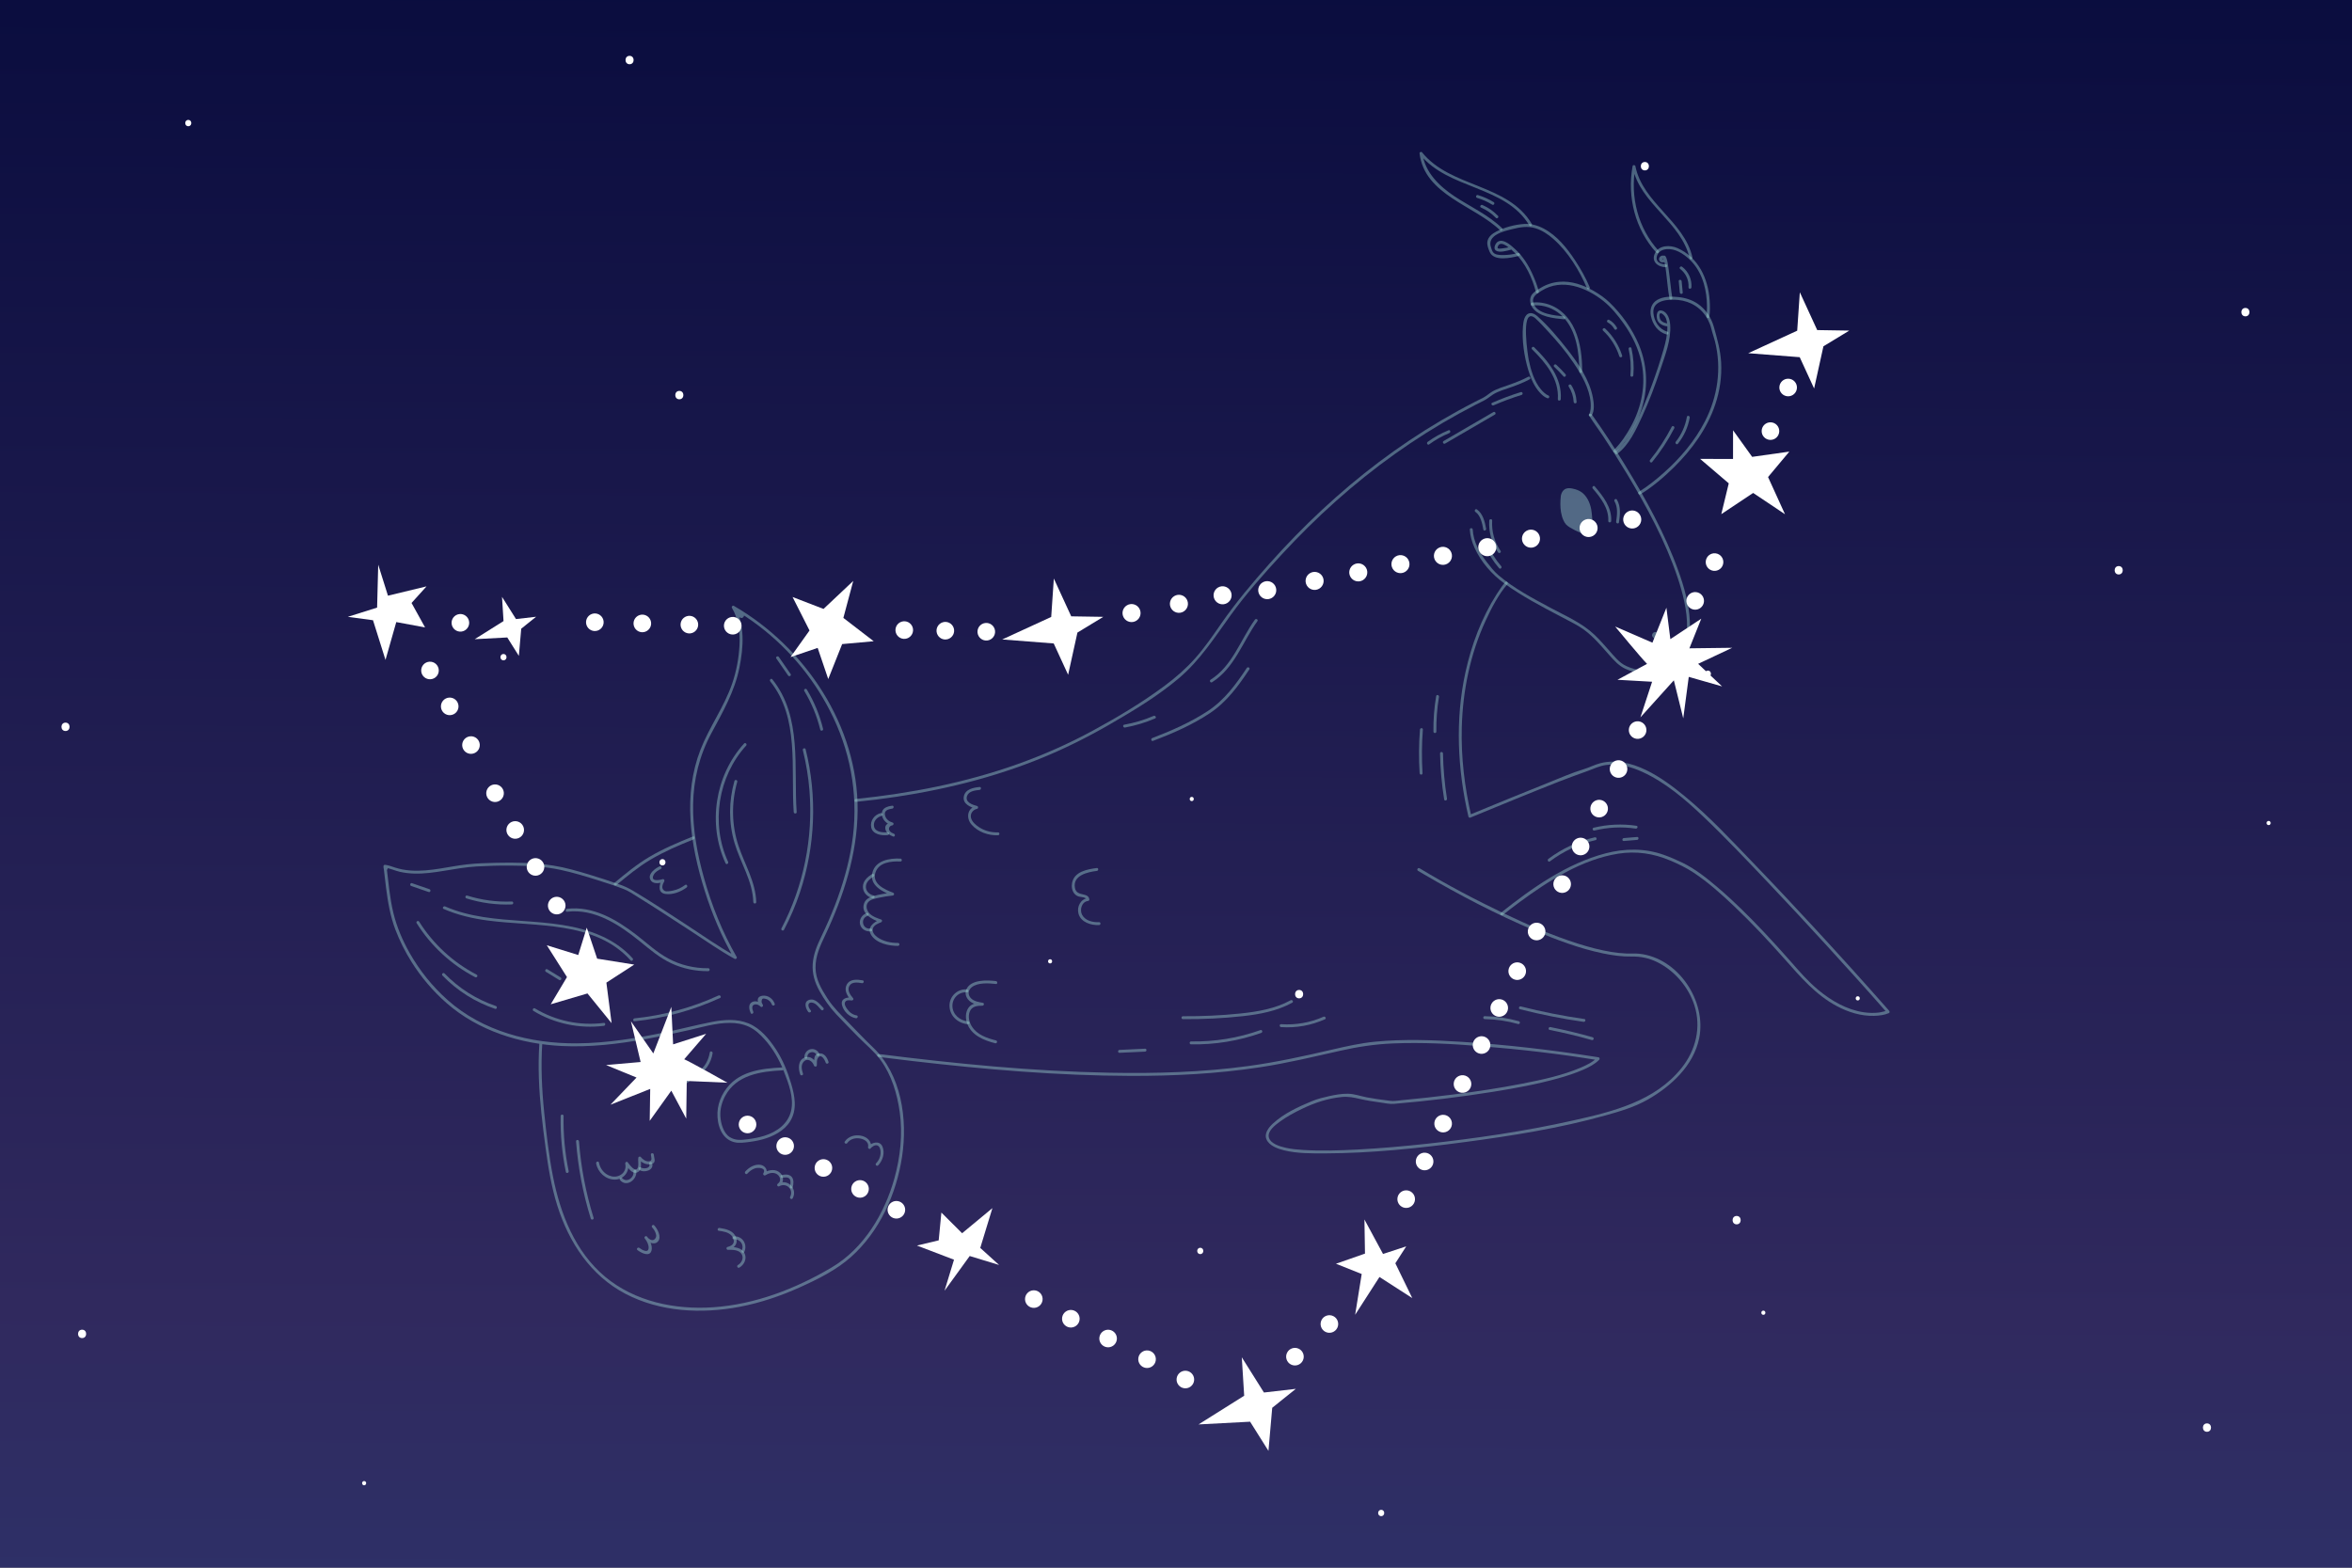<?xml version="1.0" encoding="UTF-8"?>
<svg xmlns="http://www.w3.org/2000/svg" xmlns:xlink="http://www.w3.org/1999/xlink" viewBox="0 0 1200 800">
  <rect x="0" y="0" width="1200" height="800" fill="#808080" stroke="none"/>
  <defs>
    <style>
      .cls-1 {
        fill: #fff;
      }

      .cls-2 {
        fill: none;
      }

      .cls-2, .cls-3 {
        opacity: .42;
      }

      .cls-3, .cls-4 {
        fill: #a1d9d4;
      }

      .cls-5 {
        fill: url(#linear-gradient);
      }
    </style>
    <linearGradient id="linear-gradient" x1="602.81" y1="-184.53" x2="594.43" y2="1557.45" gradientUnits="userSpaceOnUse">
      <stop offset="0" stop-color="#000536"/>
      <stop offset=".49" stop-color="#30295e"/>
      <stop offset="1" stop-color="#215699"/>
    </linearGradient>
  </defs>
  <g id="bg">
    <rect class="cls-5" width="1200" height="800"/>
  </g>
  <g id="object">
    <g>
      <path class="cls-1" d="m346.6,203.76c2.75,0,2.76-4.28,0-4.28s-2.76,4.28,0,4.28h0Z"/>
      <path class="cls-1" d="m321.21,32.78c2.75,0,2.76-4.28,0-4.28s-2.76,4.28,0,4.28h0Z"/>
      <path class="cls-1" d="m96.06,64.41c2.06,0,2.07-3.21,0-3.21s-2.07,3.21,0,3.21h0Z"/>
      <path class="cls-1" d="m256.88,336.96c2.06,0,2.07-3.21,0-3.21s-2.07,3.21,0,3.21h0Z"/>
      <path class="cls-1" d="m612.38,639.97c2.06,0,2.07-3.21,0-3.21s-2.07,3.21,0,3.21h0Z"/>
      <path class="cls-1" d="m1080.97,293.15c2.75,0,2.76-4.28,0-4.28s-2.76,4.28,0,4.28h0Z"/>
      <path class="cls-1" d="m871.38,345.42c2.06,0,2.07-3.21,0-3.21s-2.07,3.21,0,3.21h0Z"/>
      <path class="cls-1" d="m839.22,86.95c2.75,0,2.76-4.28,0-4.28s-2.76,4.28,0,4.28h0Z"/>
      <path class="cls-1" d="m1145.62,161.43c2.75,0,2.76-4.28,0-4.28s-2.76,4.28,0,4.28h0Z"/>
      <path class="cls-1" d="m1157.47,421.06c1.38,0,1.38-2.14,0-2.14s-1.38,2.14,0,2.14h0Z"/>
      <path class="cls-1" d="m947.83,510.53c1.38,0,1.38-2.14,0-2.14s-1.38,2.14,0,2.14h0Z"/>
      <path class="cls-1" d="m608.03,408.8c1.38,0,1.38-2.14,0-2.14s-1.38,2.14,0,2.14h0Z"/>
      <path class="cls-1" d="m535.76,491.64c1.38,0,1.38-2.14,0-2.14s-1.38,2.14,0,2.14h0Z"/>
      <path class="cls-1" d="m899.67,670.96c1.38,0,1.38-2.14,0-2.14s-1.38,2.14,0,2.14h0Z"/>
      <path class="cls-1" d="m704.69,773.69c2.06,0,2.07-3.21,0-3.21s-2.07,3.21,0,3.21h0Z"/>
      <path class="cls-1" d="m185.78,757.94c1.38,0,1.38-2.14,0-2.14s-1.38,2.14,0,2.14h0Z"/>
      <path class="cls-1" d="m41.89,682.83c2.75,0,2.76-4.28,0-4.28s-2.76,4.28,0,4.28h0Z"/>
      <path class="cls-1" d="m886.04,624.79c2.75,0,2.76-4.28,0-4.28s-2.76,4.28,0,4.28h0Z"/>
      <path class="cls-1" d="m1126.01,730.65c2.75,0,2.76-4.28,0-4.28s-2.76,4.28,0,4.28h0Z"/>
      <path class="cls-1" d="m33.43,373.04c2.75,0,2.76-4.28,0-4.28s-2.76,4.28,0,4.28h0Z"/>
      <path class="cls-1" d="m662.82,509.46c2.75,0,2.76-4.28,0-4.28s-2.76,4.28,0,4.28h0Z"/>
      <path class="cls-1" d="m337.99,441.64c2.06,0,2.07-3.21,0-3.21s-2.07,3.21,0,3.21h0Z"/>
    </g>
    <g>
      <path class="cls-3" d="m812.05,211.39c6.1,8.46,11.76,17.28,17.21,26.18,10.43,17.04,20.24,34.81,27.02,53.65,2.95,8.19,5.41,16.78,5.87,25.52.44,8.31-1.35,17.07-8.31,22.42-4.54,3.49-10.45,4.9-16.11,4.38-2.82-.26-5.58-.97-8.18-2.11-3.53-1.56-5.87-4.2-8.39-7.03-4.72-5.29-9.3-10.99-15.46-14.69-3.11-1.87-6.39-3.48-9.6-5.18-9.71-5.12-19.56-10.26-28.47-16.71-6.5-4.7-12.01-11-15.34-18.36-1.33-2.93-2.21-6-2.38-9.22-.05-.96,1.44-.96,1.49,0,.31,6.08,3.41,11.85,7.13,16.55,1.89,2.4,3.62,4.71,5.97,6.72,7.91,6.75,17.42,11.75,26.54,16.65,7.78,4.18,16.12,7.7,22.58,13.88,2.67,2.56,5.1,5.36,7.55,8.13,2.55,2.88,4.99,6.05,8.54,7.71,5.56,2.61,12.18,3.06,17.98.97,19.03-6.87,13-31.9,8.21-46.17-6.2-18.49-15.65-35.91-25.66-52.59-3.98-6.63-8.12-13.17-12.4-19.61-2.21-3.32-4.63-6.52-6.77-9.88-.1-.15-.21-.29-.31-.43-.56-.78.73-1.53,1.29-.75h0Z"/>
      <path class="cls-3" d="m810.76,211.39c.88-1.38.95-4,.8-5.85-.57-7.31-4.62-14.28-8.62-20.22-3.89-5.78-8.4-11.13-13.14-16.23-2.08-2.23-4.15-4.59-6.43-6.62-.36-.32-.66-.56-1.11-.79-6.45-3.37-2.63,20.33-2.3,21.95,1.08,5.26,2.74,10.89,6.24,15.09.95,1.14,2.58,2.69,3.72,3.06.91.29.52,1.73-.4,1.44-1.39-.44-2.64-1.56-3.62-2.59-3.1-3.24-4.93-7.6-6.19-11.84-2.08-7-3.28-14.98-2.69-22.28.19-2.29.67-6.33,3.61-6.69,1.42-.18,2.77.67,3.79,1.58,5.52,4.93,10.52,10.86,15.08,16.68,5.67,7.25,11.49,15.64,13.21,24.88.51,2.74.95,6.65-.66,9.18-.51.81-1.81.06-1.29-.75h0Z"/>
      <path class="cls-3" d="m276.67,532.32c-.77,11.8-.22,23.62.98,35.38,1.11,10.91,2.37,21.92,4.49,32.69,3.75,19.07,11.28,38.32,26.54,51.1,15.26,12.78,35.81,16.96,55.28,15.61,21.38-1.48,42-9.45,60.32-20.29,16.37-9.68,27.02-27.42,32.02-45.4,3.06-11,4.34-22.64,2.74-33.99-1.31-9.29-4.18-18.86-9.78-26.5-3.24-4.42-7.66-7.97-11.48-11.87-3.74-3.81-7.52-7.62-11.17-11.51-3.36-3.57-6.15-7.58-8.53-11.87-2.38-4.29-3.77-8.83-3.43-13.78.35-5.08,2.29-9.6,4.47-14.13,2.51-5.22,4.83-10.52,6.91-15.93,3.86-10.04,6.89-20.43,8.58-31.07,3.51-22.09.12-44.31-9.43-64.51-8.66-18.33-21.84-34.51-37.96-46.8-4.31-3.28-8.82-6.27-13.51-8.98.3-.39.6-.78.9-1.17.62.68,1.29,1.14,2.11,1.54-.3.39-.6.78-.9,1.17-.68-.58-1.37-1.05-2.11-1.54l1.02-1.02c.43.69.88,1.38,1.36,2.04.36.5.74,1,1.17,1.44.18.19,1.15,1.16.63.83-.81-.51-1.53-1.44-2.33-2.03-.6-.44-1.22-.85-1.84-1.26l1.02-1.02c5.49,9.39,4.57,20.89,2.54,31.15-2.41,12.17-8.57,22.85-14.38,33.65-6.06,11.26-9.09,23.61-9.28,36.38-.19,12.66,2.14,25.23,5.55,37.39,3.93,14.03,9.36,27.63,16.64,40.26.44.76-.55,1.44-1.17.9-.59-.5-1.18-1.01-1.76-1.52-.73-.63.33-1.67,1.06-1.06.59.5,1.18,1,1.76,1.52.65.58-.18,1.57-.9,1.17-7.57-4.14-14.71-9.21-21.94-13.91-9.2-5.98-18.36-12.03-27.7-17.79-2.21-1.36-4.51-2.96-6.89-3.88-4.46-1.72-9.04-3.19-13.59-4.63-6.19-1.96-12.44-3.83-18.79-5.2-8.43-1.82-17.23-2.11-25.83-2.17-5.59-.04-11.18.13-16.75.44-5.69.32-11.26,1.33-16.88,2.25-4.99.82-10.03,1.53-15.09,1.39-2.45-.07-4.9-.35-7.29-.88-2.59-.58-4.99-1.82-7.62-2.13.25-.25.5-.5.75-.75.13.71-.24.93-1.12.64.37-.21.75-.43,1.12-.64.98,7.97,1.64,16.02,3.52,23.84,1.72,7.14,4.65,13.96,8.25,20.35,5.1,9.03,11.69,17.22,19.44,24.11,17.93,15.96,42.28,22.26,65.88,22.1,15.58-.11,31.03-2.69,46.24-5.89,7.57-1.59,15.07-3.56,22.65-5.04,6.19-1.21,12.85-1.72,18.81.76,5.89,2.45,10.36,7.82,13.79,13.02,3.56,5.4,6.03,11.44,7.86,17.62,1.89,6.4,3.24,13.22-.49,19.3-2.98,4.87-8.68,7.74-14.01,9.21-2.78.77-5.64,1.22-8.5,1.54-3.01.34-5.47.49-8.25-.95-5.52-2.87-7-10.84-6.1-16.51.93-5.86,4.41-11.36,9.24-14.78,4.49-3.19,9.98-4.59,15.37-5.31,2.76-.37,5.53-.55,8.31-.69.96-.05.96,1.45,0,1.49-11.12.54-23.49,2.3-29.24,13.14-1.7,3.2-2.65,6.77-2.42,10.4.23,3.61,1.57,8.49,4.79,10.52,2.95,1.85,5.81,1.51,9.09,1.1,2.91-.36,5.81-.9,8.61-1.78,6.29-1.99,12.07-6.04,13.61-12.78,1.52-6.61-1.32-13.98-3.71-20.1-2.36-6.02-5.63-11.69-9.98-16.49-2.27-2.51-4.74-4.82-7.84-6.26-3.04-1.42-6.4-1.96-9.74-1.96-7.13-.01-14.14,2.15-21.04,3.71-7.28,1.64-14.57,3.21-21.92,4.54-14.06,2.54-28.39,4.22-42.7,3.54-21.26-1.02-42.73-7.8-58.81-21.86-6.94-6.06-12.98-13.18-17.89-20.97-3.3-5.23-6.08-10.79-8.28-16.56-2.61-6.85-3.84-14.08-4.76-21.32-.46-3.67-.85-7.35-1.31-11.02-.07-.56.69-.94,1.12-.64.79.53,1.62,1.87.51,2.62-1.36.91-1.69-1.12-1.63-1.97.02-.37.32-.8.75-.75,1.88.22,3.39.84,5.18,1.42,2.57.84,5.27,1.31,7.96,1.5,5.04.36,10.08-.23,15.05-1.01,4.56-.72,9.09-1.61,13.67-2.13,4.94-.56,9.95-.69,14.92-.8,9.63-.21,19.51-.09,29.05,1.41,6.14.97,12.17,2.73,18.12,4.51,5.43,1.63,10.82,3.39,16.16,5.3,2.38.85,4.47,1.85,6.64,3.15,9,5.36,17.72,11.2,26.5,16.9,8.53,5.54,16.93,11.58,25.87,16.47-.3.39-.6.78-.9,1.17-.58-.52-1.17-1.02-1.76-1.52.35-.35.7-.7,1.06-1.06.58.51,1.17,1.01,1.76,1.52-.39.3-.78.6-1.17.9-6.28-10.89-11.21-22.52-14.98-34.51-3.71-11.82-6.51-24.05-7.24-36.44-.71-12.02.69-24.22,5.08-35.49,4.55-11.71,12.16-21.94,16.22-33.89,2.1-6.17,3.33-12.75,3.69-19.25.37-6.64-.42-13.42-3.83-19.24-.36-.62.38-1.45,1.02-1.02,1.22.81,6.27,3.56,4.9,5.56-1.72,2.51-5.28-3.49-5.93-4.53-.39-.62.39-1.43,1.02-1.02.84.55,1.65,1.12,2.41,1.77.68.58-.19,1.51-.9,1.17-.95-.45-1.71-1-2.41-1.77-.56-.61.15-1.61.9-1.17,36.48,21.08,63.39,61.43,63.1,104.31-.15,22.22-7.12,43.84-16.55,63.76-2.54,5.37-5.03,10.61-4.92,16.71.1,5.8,2.98,10.71,6.04,15.46,2.98,4.63,6.84,8.36,10.67,12.28,4.15,4.24,8.2,8.56,12.49,12.65,14.66,13.96,17.85,36.67,14.95,55.88-2.87,19-11.49,38.17-25.99,51.12-7.57,6.76-17.02,11.43-26.21,15.57-9.81,4.42-20.08,7.9-30.66,9.92-19.44,3.71-40.53,2.67-58.32-6.66-17.71-9.28-28.81-26.19-34.7-44.89-3.04-9.65-4.66-19.58-6-29.59-1.59-11.81-3.03-23.67-3.43-35.59-.2-5.93-.13-11.87.26-17.79.06-.95,1.56-.96,1.49,0h0Z"/>
      <path class="cls-3" d="m353.89,428.33c-7.53,3.01-14.99,6.19-21.97,10.34-6.29,3.74-11.88,8.36-17.49,13.01-.73.61-1.8-.44-1.06-1.06,5.71-4.74,11.39-9.45,17.79-13.25,7.09-4.21,14.68-7.43,22.32-10.49.89-.36,1.28,1.09.4,1.44h0Z"/>
      <path class="cls-3" d="m780.43,193.56c-2.98,1.62-6.13,2.84-9.32,3.98-3.15,1.13-6.71,2.05-9.54,3.89-1.38.9-2.63,1.99-4.08,2.78-1.51.82-3.08,1.54-4.61,2.33-2.85,1.47-5.69,2.98-8.5,4.53-11.27,6.21-22.18,13.08-32.66,20.55-21.08,15.01-40.35,32.44-57.89,51.45-9.03,9.79-18.03,19.92-25.84,30.73-8.26,11.44-15.71,23.17-26.6,32.37-10.72,9.05-22.88,16.37-35,23.38-12.37,7.15-25.14,13.46-38.45,18.68-25.94,10.17-53.27,16.33-80.87,19.79-3.44.43-6.89.82-10.34,1.17-.96.1-.95-1.4,0-1.49,27.91-2.85,55.62-8.25,82.1-17.65,13.39-4.75,26.43-10.51,38.91-17.3,12.62-6.86,25.12-14.33,36.65-22.92,5.59-4.17,10.8-8.75,15.44-13.96,4.88-5.48,9.01-11.55,13.19-17.58,7.52-10.85,16.05-20.99,24.83-30.83,16.91-18.96,35.48-36.46,55.79-51.75,10.16-7.65,20.74-14.73,31.7-21.19,5.61-3.3,11.31-6.44,17.1-9.41,1.44-.74,2.9-1.43,4.33-2.18,1.55-.82,2.85-2.02,4.33-2.95,2.61-1.62,5.8-2.5,8.67-3.53,3.39-1.21,6.76-2.45,9.93-4.18.84-.46,1.6.83.75,1.29h0Z"/>
      <path class="cls-3" d="m724.23,443.06c14.02,8.48,28.61,16.16,43.4,23.22,12.14,5.79,24.55,11.17,37.38,15.24,5.58,1.77,11.26,3.3,17.05,4.25,2.58.42,5.18.72,7.8.82,2.19.08,4.38-.11,6.57.12,19.8,2.13,34.4,24.11,30.49,43.15-2.86,13.93-14.25,24.38-26.1,31.19-6.72,3.86-14.41,6.12-21.83,8.19-23.4,6.53-47.62,10.37-71.67,13.57-23.58,3.13-47.47,5.69-71.29,5.77-6.91.02-14.22.1-20.97-1.58-3.15-.78-7.5-2.31-8.88-5.56-1.31-3.08,1.12-6.09,3.25-8.07,5.58-5.17,13.03-8.58,19.99-11.47,2.79-1.16,5.79-1.88,8.73-2.54,3.13-.7,6.37-1.27,9.58-1.22,3.27.05,6.42,1.24,9.61,1.84,3.44.65,6.9,1.15,10.37,1.57.92.11,1.89.3,2.82.3,1.62,0,3.3-.29,4.91-.44,8.62-.81,17.23-1.76,25.82-2.85,11.84-1.5,23.66-3.26,35.38-5.56,10.12-1.99,20.52-4.17,30.04-8.26,2.91-1.25,5.94-2.72,8.19-5,.11.42.22.83.33,1.25-19.59-3.19-39.39-5.49-59.17-7.09-15.13-1.23-30.37-2.06-45.54-1.42-9.1.39-17.91,1.74-26.77,3.74-13.62,3.08-27.17,6.33-40.98,8.43-21.83,3.33-43.94,4.44-66,4.38-37.12-.1-74.21-3.28-111.05-7.56-5.8-.67-11.6-1.38-17.4-2.11-.94-.12-.95-1.61,0-1.49,39.07,4.93,78.38,8.8,117.77,9.55,23.63.45,47.37-.24,70.81-3.42,14.44-1.95,28.61-5.09,42.79-8.38,7.29-1.69,14.58-3.33,22.05-4.05,14.59-1.4,29.38-.85,43.98.08,22.99,1.45,45.97,4.13,68.73,7.71.39.06.79.12,1.18.19.57.09.69.88.33,1.25-2.25,2.27-5.21,3.79-8.11,5.06-4.12,1.81-8.42,3.19-12.75,4.4-10.9,3.05-22.09,5.1-33.25,6.88-16.78,2.68-33.7,4.75-50.63,6.16-2.25.19-4.58-.37-6.8-.67-3.61-.49-7.22-1.05-10.76-1.88-3.15-.74-5.86-1.27-9.13-.94-7.17.72-13.86,2.97-20.29,6.08-3.94,1.91-7.86,4-11.39,6.62-2.19,1.62-6.27,4.69-5.44,7.92.83,3.25,5.69,4.61,8.55,5.27,2.94.67,5.96.94,8.96,1.13,9.19.58,18.44.26,27.63-.22,11.84-.62,23.66-1.66,35.45-2.94,25.08-2.73,50.16-6.4,74.79-11.92,20.21-4.52,41.65-9.77,55.22-26.8,7.26-9.11,10.12-20.8,6.48-32.01-3.06-9.42-10.15-17.66-19.06-22.02-4.1-2.01-8.38-2.89-12.93-2.8-4.91.1-9.83-.6-14.63-1.6-12.08-2.52-23.75-6.94-35.09-11.75-19.31-8.19-38.01-17.93-56.11-28.52-1.06-.62-2.12-1.24-3.17-1.87-.82-.5-.07-1.79.75-1.29h0Z"/>
      <path class="cls-3" d="m769.09,298.09c-4.6,5.37-8.12,12.17-11.09,18.6-7.85,17.02-11.69,35.78-12.19,54.47-.41,15.21,1.41,30.39,4.83,45.19-.31-.17-.61-.35-.92-.52,13.22-5.47,26.46-10.9,39.75-16.21,6.16-2.46,12.34-5.2,18.69-7.14,2.85-.87,5.49-2.3,8.4-3.03,15.74-3.94,31.7,7.56,43.07,16.92,12.47,10.27,23.57,22.26,34.77,33.88,10.71,11.11,21.27,22.36,31.73,33.71,12.53,13.6,24.95,27.31,37.16,41.2.19.22.39.44.58.66.28.32.32.96-.15,1.17-2.31,1.02-5.02,1.33-7.51,1.4-6.67.2-13.26-1.87-19.1-4.99-10.79-5.76-18.58-14.94-26.56-23.95-8.26-9.32-16.78-18.44-25.81-27.02-6.44-6.12-13.15-12.12-20.56-17.06-3.8-2.53-7.84-4.46-12.03-6.24-8.52-3.63-17.42-4.94-26.61-3.48-18.5,2.95-35.38,13.77-50.18,24.66-2.92,2.15-5.8,4.37-8.64,6.62-.74.59-1.81-.46-1.06-1.06,15.86-12.6,33.58-25.2,53.48-30.4,9.87-2.58,20.08-2.69,29.74.76,3.27,1.17,6.53,2.57,9.65,4.09,6.45,3.15,12.22,7.76,17.66,12.38,8.33,7.07,16.08,14.81,23.58,22.74,4.7,4.97,9.29,10.04,13.8,15.17,4.44,5.06,8.81,10.12,13.99,14.45,6.69,5.59,14.64,10.23,23.38,11.51,2.51.37,5.1.44,7.62.14,1.37-.17,2.64-.62,3.98-.88.15-.03.69-.27.42-.15-.05.39-.1.78-.15,1.17-9.96-11.38-20.1-22.6-30.31-33.77-9.89-10.82-19.86-21.56-29.95-32.19-11.04-11.63-22.1-23.33-33.73-34.38-9.17-8.72-19.21-17.27-30.81-22.58-5.76-2.64-12.21-4.44-18.59-3.55-3.42.48-6.35,1.94-9.55,3.11-4.83,1.76-9.67,3.46-14.46,5.35-14.84,5.85-29.61,11.92-44.35,18.02-.32.13-.63.26-.95.39-.36.15-.84-.17-.92-.52-5.58-24.14-6.83-49.41-1.51-73.71,3.06-13.96,8.2-27.72,15.92-39.8,1.36-2.13,2.78-4.28,4.43-6.2.63-.73,1.68.33,1.06,1.06h0Z"/>
      <path class="cls-3" d="m823.34,229.69c3.66-3.54,6.62-8.01,9.01-12.46,5.22-9.73,7.45-20.96,5.22-31.86-1.51-7.38-4.87-14.24-9.23-20.34-2.97-4.16-6.33-8.28-10.36-11.49-8.75-6.95-21.11-11.65-31.45-5.19-2.64,1.65-5.25,3.19-4.08,6.55,1.88,5.39,10.87,6.12,15.44,6.55.95.09.96,1.58,0,1.49-5.18-.49-12.64-1.23-15.98-5.9-1.2-1.68-1.63-4.08-.74-6.01.81-1.76,3.24-3.13,4.84-4.1,2.89-1.76,6.13-2.83,9.49-3.12,6.11-.54,12.19,1.54,17.44,4.54,2.91,1.66,5.8,3.64,8.23,5.98,6.25,6.02,11.59,13.49,14.96,21.5,5.02,11.94,4.9,25.11-.07,37.04-2.69,6.46-6.61,12.99-11.68,17.9-.69.67-1.75-.39-1.06-1.06h0Z"/>
      <path class="cls-3" d="m781.78,155.98c-.97.04-1.06-1.1-.29-1.49.32-.16.81-.14,1.17-.16,1.87-.15,3.8.07,5.62.49,7.07,1.62,12.34,6.93,15.21,13.43,2.95,6.68,3.73,14.14,3.77,21.37,0,.96-1.49.96-1.49,0-.06-9.55-1.36-20.65-8.3-27.89-3.37-3.51-7.99-5.69-12.86-5.93-.71-.03-1.43.08-2.13.03-.26-.02-.23.12-.42.05-.41-.15-1.03-1.37-.29-1.4.96-.04.96,1.46,0,1.49h0Z"/>
      <path class="cls-3" d="m809.77,147.29c-3.92-9.3-9.73-18.77-17.35-25.45-2.61-2.29-5.6-4.28-8.93-5.33-4.09-1.29-7.94-.58-12.02.43-4.29,1.06-12.73,3.02-10.81,9.1.25.79.52,1.75.96,2.47.91,1.5,3.13,1.62,4.7,1.65,2.75.06,5.57-.36,8.24-1.01.93-.23,1.33,1.21.4,1.44-4.19,1.02-12.85,3.01-14.97-2.15-.66-1.61-1.37-3.32-1.12-5.1.35-2.44,2.42-4.06,4.47-5.13,4.19-2.19,9.52-3.6,14.21-3.92,3.52-.24,7.01.74,10.1,2.38,6.78,3.61,11.91,10.01,16.05,16.33,2.81,4.28,5.37,8.83,7.37,13.55.37.88-.92,1.64-1.29.75h0Z"/>
      <path class="cls-3" d="m770.68,127.49c-1.95.49-5.73,1.66-7.53.33-1.46-1.08-.14-3.82,1.14-4.54,2.92-1.65,6.87,2.18,8.77,3.89,3.87,3.5,6.67,8,8.82,12.73,1.29,2.85,2.45,5.81,3.23,8.85.24.93-1.2,1.33-1.44.4-1.86-7.28-5.45-14.98-10.91-20.21-1.25-1.2-6.97-6.97-8.5-3.3-.18.43-.33.8-.05,1.06.4.36,1.79.1,2.31.05,1.27-.12,2.53-.37,3.77-.68.93-.23,1.33,1.21.4,1.44h0Z"/>
      <path class="cls-3" d="m836.17,250.96c4.5-2.74,8.67-6.13,12.6-9.61,8.47-7.51,15.97-16.33,21.15-26.44,6.45-12.59,8.53-26.87,5.08-40.67-.55-2.18-1.35-4.29-1.87-6.47-.38-1.59-.98-3.13-1.73-4.58-3.04-5.85-8.61-9.44-15.14-10.11-4.78-.49-13.29-.08-12.69,6.67.38,4.27,2.9,8.29,7.17,9.51.92.26.53,1.71-.4,1.44-4.56-1.31-7.18-5.1-8.06-9.58-.63-3.24.3-6.41,3.32-8.12,3.12-1.77,7.2-1.76,10.66-1.41,3.56.36,7.06,1.44,10.02,3.49,4,2.77,6.84,7.05,8.14,11.72,1.67,6,3.36,11.84,3.71,18.11.4,7.3-.68,14.65-3.02,21.58-4.12,12.2-11.87,22.92-20.98,31.9-5.2,5.12-10.95,10.06-17.2,13.87-.82.5-1.57-.79-.75-1.29h0Z"/>
      <path class="cls-3" d="m851.43,166.64c-1.98-.1-4.28-.84-5.45-2.55-1.14-1.67-1.2-6.38,1.86-5.6,3.14.79,4.1,4.62,4.3,7.33.54,7.61-2.58,15.46-4.94,22.58-2.71,8.16-5.73,16.24-9.33,24.04-3.09,6.69-6.72,14.8-12.88,19.27-.78.57-1.52-.73-.75-1.29,4.53-3.29,7.44-8.93,9.94-13.79,3.4-6.6,6.19-13.52,8.74-20.49,2.14-5.84,4.1-11.76,5.82-17.74,1.07-3.72,2-7.56,1.95-11.45-.02-1.73-.18-3.77-1.13-5.28-.37-.59-1.68-2.11-2.45-1.76-.88.41-.27,2.77.06,3.28.45.69,1.2,1.14,1.94,1.44.73.29,1.54.47,2.32.51.96.05.96,1.54,0,1.49h0Z"/>
      <path class="cls-3" d="m870.65,161.41c-.04.26.01-.09.03-.24.04-.36.07-.72.1-1.08.1-1.25.13-2.5.13-3.75-.03-3.93-.52-7.88-1.63-11.65-1.37-4.65-3.74-8.99-7.3-12.32-3.1-2.9-7.27-5.62-11.69-5.22-1.38.12-2.8.54-3.79,1.57-1.04,1.08-1.79,3.11-.87,4.48.84,1.25,2.78,1.65,4.2,1.69.96.02.96,1.52,0,1.49-4.05-.1-7.54-2.97-5.43-7.22,2.05-4.13,7.73-4.2,11.44-2.56,10.66,4.71,15.64,15.53,16.44,26.64.2,2.84.22,5.75-.18,8.57-.13.95-1.57.54-1.44-.4h0Z"/>
      <path class="cls-3" d="m849.71,133.66c-1.06.4-2.58.51-3.12-.72-.56-1.28.57-2.63,1.91-2.51.86.08-.54,0,.06.08.21.03.4-.15.66-.08.56.14.79.78.98,1.25.61,1.58.81,3.39,1.05,5.05.45,3.07.77,6.16,1.15,9.23.25,2,.44,4.04.82,6.02.18.94-1.26,1.34-1.44.4-.8-4.24-1.12-8.59-1.65-12.87-.23-1.85-.47-3.71-.86-5.54-.09-.43-.71-1.73-.61-2.13.03-.11-.01-.12.5.02-.07-.02.62-.12.12-.04-.09.02-.7.05-.78.1-.71.47.29.49.81.3.9-.34,1.29,1.1.4,1.44h0Z"/>
      <path class="cls-3" d="m780.28,115.06c-12.12-20.43-41.35-18.27-55.79-36.27.42-.18.85-.35,1.27-.53,1.16,9.61,8.67,16.85,16.36,21.94,8.13,5.38,17.16,9.4,24.25,16.23.69.67-.36,1.72-1.06,1.06-13.22-12.73-38.47-17.95-41.05-39.23-.08-.62.88-1.01,1.27-.53,14.53,18.1,43.75,15.88,56.02,36.57.49.83-.8,1.58-1.29.75h0Z"/>
      <path class="cls-3" d="m862.07,131.8c-4.28-18.63-25.37-27.71-29.13-46.62h1.44c-2.72,15.3,1.32,31.2,11.83,42.78.64.71-.41,1.77-1.06,1.06-10.89-12-15.03-28.38-12.21-44.23.13-.72,1.3-.7,1.44,0,3.75,18.84,24.84,27.95,29.13,46.62.21.94-1.22,1.33-1.44.4h0Z"/>
      <path class="cls-3" d="m797.7,265.56c.35.77.78,1.51,1.33,2.11.58.63,1.28,1.08,1.98,1.51,1.66,1.01,3.39,1.88,5.15,2.61,1.15.47,2.4.89,3.54.52,1.31-.43,2.19-1.83,2.53-3.34.34-1.5.22-3.11.1-4.68-.11-1.45-.22-2.9-.48-4.33-.63-3.45-2.25-6.88-4.92-8.78-1.38-.98-2.96-1.51-4.54-1.83-1.13-.23-2.32-.37-3.39.02-1.52.54-2.51,2.24-2.69,3.99-.27,2.62-.32,5.35.12,7.98.25,1.46.65,2.89,1.27,4.22Z"/>
      <g class="cls-2">
        <path class="cls-4" d="m847.4,328.63c.01-.9.1-1.8.03-2.7-.07-.9-.32-1.81-.89-2.5-.58-.69-1.53-1.11-2.4-.88-.87.24-1.5,1.24-1.19,2.08.17.44.54.77.91,1.08,1.02.86,2.03,1.72,3.05,2.58l.5.33Z"/>
      </g>
      <path class="cls-3" d="m813.68,248.24c4.27,5.06,8.68,10.6,8.36,17.61-.04.96-1.54.96-1.49,0,.3-6.59-3.9-11.8-7.92-16.55-.62-.73.44-1.79,1.06-1.06h0Z"/>
      <path class="cls-3" d="m824.99,255.02c2.04,3.59,1.59,7.64,1.02,11.56-.14.95-1.58.54-1.44-.4.51-3.5.96-7.2-.87-10.41-.48-.84.81-1.59,1.29-.75h0Z"/>
      <path class="cls-3" d="m764.85,289.96c-3.05-3.53-5.52-7.45-7.34-11.74-.37-.87.92-1.64,1.29-.75,1.77,4.18,4.13,8.01,7.11,11.44.63.72-.43,1.78-1.06,1.06h0Z"/>
      <path class="cls-3" d="m764.31,281.87c-3.27-4.78-4.83-10.43-4.49-16.21.06-.96,1.55-.96,1.49,0-.33,5.54,1.15,10.88,4.29,15.46.54.8-.75,1.54-1.29.75h0Z"/>
      <path class="cls-3" d="m756.79,270.22c-.51-2.96-1.36-7.17-4.02-8.98-.79-.54-.04-1.83.75-1.29,3.05,2.07,4.12,6.46,4.71,9.87.16.94-1.28,1.34-1.44.4h0Z"/>
      <path class="cls-3" d="m776.32,201.53c-4.85,1.51-9.61,3.27-14.26,5.31-.87.38-1.63-.9-.75-1.29,4.77-2.09,9.64-3.91,14.62-5.46.92-.29,1.31,1.15.4,1.44h0Z"/>
      <path class="cls-3" d="m762.69,211.57c-8.47,4.93-16.94,9.86-25.4,14.78-.83.48-1.58-.81-.75-1.29,8.47-4.93,16.94-9.86,25.4-14.78.83-.48,1.58.81.75,1.29h0Z"/>
      <path class="cls-3" d="m739.44,221c-3.66,1.51-7.09,3.45-10.29,5.78-.78.57-1.52-.73-.75-1.29,3.31-2.41,6.86-4.37,10.65-5.93.89-.37,1.27,1.08.4,1.44h0Z"/>
      <path class="cls-3" d="m794.81,203.72c.7-10.37-6.18-18.63-13.14-25.46-.69-.67.37-1.73,1.06-1.06,7.23,7.09,14.31,15.76,13.58,26.51-.06.95-1.56.96-1.49,0h0Z"/>
      <path class="cls-3" d="m802.89,205.1c-.15-2.83-1-5.43-2.52-7.82-.52-.81.77-1.56,1.29-.75,1.66,2.6,2.56,5.49,2.73,8.57.05.96-1.44.96-1.49,0h0Z"/>
      <path class="cls-3" d="m797.68,192.05c-1.49-1.7-3.06-3.32-4.72-4.85-.71-.65.35-1.71,1.06-1.06,1.66,1.53,3.23,3.15,4.72,4.85.63.72-.42,1.78-1.06,1.06h0Z"/>
      <path class="cls-3" d="m736.22,384.47c.14,7.74.82,15.45,2.04,23.1.15.94-1.29,1.34-1.44.4-1.25-7.78-1.95-15.62-2.1-23.5-.02-.96,1.48-.96,1.49,0h0Z"/>
      <path class="cls-3" d="m724.3,394.57c-.48-7.42-.42-14.85.17-22.27.08-.95,1.57-.96,1.49,0-.59,7.41-.64,14.85-.17,22.27.06.96-1.43.96-1.49,0h0Z"/>
      <path class="cls-3" d="m731.34,373.34c-.08-6.08.39-12.13,1.4-18.12.16-.95,1.6-.54,1.44.4-.99,5.86-1.43,11.78-1.34,17.72.01.96-1.48.96-1.49,0h0Z"/>
      <path class="cls-3" d="m641.54,316.98c-7.54,10.49-11.71,23.96-23.13,31.16-.82.51-1.57-.78-.75-1.29,11.15-7.03,15.23-20.38,22.59-30.63.56-.77,1.85-.03,1.29.75h0Z"/>
      <path class="cls-3" d="m637.42,341.61c-5.65,8.49-11.48,16.54-20.07,22.28-8.93,5.96-19.07,10.4-29.08,14.19-.9.34-1.29-1.1-.4-1.44,9.69-3.68,19.45-7.99,28.15-13.66,8.65-5.64,14.47-13.64,20.11-22.12.53-.8,1.82-.05,1.29.75h0Z"/>
      <path class="cls-3" d="m589.34,366.62c-4.95,2.13-10.07,3.68-15.37,4.64-.94.17-1.34-1.27-.4-1.44,5.17-.93,10.19-2.42,15.01-4.49.87-.38,1.64.91.75,1.29h0Z"/>
      <path class="cls-3" d="m814.06,428.72c-8.47,1.96-16.36,5.64-23.31,10.85-.77.58-1.51-.72-.75-1.29,7.05-5.28,15.09-9.02,23.67-11,.94-.22,1.33,1.22.4,1.44h0Z"/>
      <path class="cls-3" d="m835.25,428.6c-2.26.19-4.52.38-6.78.57-.96.08-.95-1.41,0-1.49,2.26-.19,4.52-.38,6.78-.57.96-.08.95,1.41,0,1.49h0Z"/>
      <path class="cls-3" d="m834.55,422.84c-7.03-1.04-14.15-.7-21.06.99-.93.23-1.33-1.21-.4-1.44,7.18-1.75,14.54-2.07,21.85-.99.95.14.54,1.58-.4,1.44h0Z"/>
      <path class="cls-3" d="m812.16,530.75c-7.1-2.02-14.28-3.75-21.53-5.18-.94-.19-.54-1.63.4-1.44,7.25,1.44,14.42,3.16,21.53,5.18.92.26.53,1.7-.4,1.44h0Z"/>
      <path class="cls-3" d="m807.94,521.45c-10.92-1.56-21.74-3.71-32.43-6.43-.93-.24-.54-1.68.4-1.44,10.69,2.73,21.51,4.87,32.43,6.43.95.14.54,1.57-.4,1.44h0Z"/>
      <path class="cls-3" d="m774.53,522.56c-5.57-1.57-11.26-2.41-17.04-2.51-.96-.02-.96-1.51,0-1.49,5.91.11,11.75.97,17.44,2.57.92.26.53,1.7-.4,1.44h0Z"/>
      <path class="cls-3" d="m831.84,191.53c.39-4.5.09-8.97-.9-13.38-.21-.94,1.23-1.34,1.44-.4,1.02,4.54,1.35,9.14.96,13.78-.08.95-1.58.96-1.49,0h0Z"/>
      <path class="cls-3" d="m826.18,181.82c-1.62-5.04-4.44-9.47-8.29-13.1-.7-.66.36-1.71,1.06-1.06,4.03,3.8,6.97,8.49,8.67,13.76.29.92-1.15,1.31-1.44.4h0Z"/>
      <path class="cls-3" d="m823.65,167.9c-.8-1.45-1.94-2.59-3.39-3.38-.84-.46-.09-1.75.75-1.29,1.66.91,3.01,2.26,3.93,3.92.46.84-.83,1.6-1.29.75h0Z"/>
      <path class="cls-3" d="m763.21,111.18c-2.18-2.26-4.72-4.01-7.6-5.27-.88-.38-.12-1.67.75-1.29,2.99,1.31,5.64,3.16,7.9,5.5.67.69-.39,1.75-1.06,1.06h0Z"/>
      <path class="cls-3" d="m761.33,104.44c-2.42-1.5-4.98-2.64-7.71-3.45-.92-.27-.53-1.71.4-1.44,2.85.84,5.54,2.04,8.06,3.6.82.5.07,1.8-.75,1.29h0Z"/>
      <path class="cls-3" d="m857.04,149.25c-.18-1.91-.36-3.83-.54-5.74-.09-.96,1.4-.95,1.49,0,.18,1.91.36,3.83.54,5.74.09.96-1.4.95-1.49,0h0Z"/>
      <path class="cls-3" d="m861.49,146.64c.23-3.73-1.34-7.13-4.28-9.42-.76-.59.31-1.64,1.06-1.06,3.23,2.51,4.97,6.4,4.72,10.47-.06.95-1.55.96-1.49,0h0Z"/>
      <path class="cls-3" d="m862.11,213.14c-.88,4.92-2.94,9.4-6.04,13.31-.6.75-1.65-.31-1.06-1.06,2.93-3.71,4.82-8.01,5.65-12.66.17-.94,1.61-.54,1.44.4h0Z"/>
      <path class="cls-3" d="m854.21,218.55c-3.15,6.13-6.93,11.88-11.27,17.22-.61.75-1.66-.32-1.06-1.06,4.27-5.25,7.95-10.91,11.04-16.92.44-.85,1.73-.1,1.29.75h0Z"/>
      <path class="cls-3" d="m384.34,460.34c-.32-10.8-6.59-20.04-9.58-30.16-3.04-10.28-2.99-21.33-.05-31.63.26-.92,1.7-.53,1.44.4-3.06,10.74-2.88,22.21.68,32.81,3.18,9.49,8.71,18.32,9.01,28.58.03.96-1.46.96-1.49,0h0Z"/>
      <path class="cls-3" d="m370.19,440.55c-9.23-20-5.41-44.84,9.44-61.12.65-.71,1.7.35,1.06,1.06-14.37,15.75-18.14,39.94-9.21,59.31.4.87-.89,1.63-1.29.75h0Z"/>
      <path class="cls-3" d="m398.71,473.74c11.28-21.54,16.23-46.18,14.28-70.41-.56-6.93-1.7-13.8-3.38-20.55-.23-.93,1.21-1.33,1.44-.4,5.96,23.95,4.92,49.48-2.87,72.9-2.2,6.62-4.95,13.04-8.19,19.22-.45.85-1.74.1-1.29-.75h0Z"/>
      <path class="cls-3" d="m404.96,414.41c-1.54-22.19,3.03-47.96-11.98-66.7-.59-.74.45-1.81,1.06-1.06,15.35,19.15,10.84,45.06,12.42,67.76.07.96-1.43.95-1.49,0h0Z"/>
      <path class="cls-3" d="m418.5,372.33c-1.72-6.96-4.44-13.57-8.14-19.71-.5-.83.79-1.58,1.29-.75,3.76,6.25,6.55,12.99,8.29,20.07.23.93-1.21,1.33-1.44.4h0Z"/>
      <path class="cls-3" d="m402.1,344.72c-2-2.9-4-5.79-6.01-8.69-.55-.79.75-1.54,1.29-.75,2,2.9,4,5.79,6.01,8.69.55.79-.75,1.54-1.29.75h0Z"/>
      <path class="cls-3" d="m361.35,495.59c-6.46.06-12.85-1.26-18.73-3.96-6.11-2.81-11.17-7.22-16.35-11.41-10.4-8.4-22.94-16.66-36.94-14.95-.95.12-.94-1.38,0-1.49,13.16-1.61,25.19,5.47,35.23,13.2,5.38,4.15,10.38,8.9,16.4,12.15,6.26,3.38,13.29,5.03,20.39,4.96.96,0,.96,1.48,0,1.49h0Z"/>
      <path class="cls-3" d="m321.73,490.08c-18.23-20.34-48.59-17.06-73.1-20.36-7.66-1.03-15.18-2.78-22.28-5.87-.88-.38-.12-1.67.75-1.29,25.18,10.99,54.19,3.85,79.4,14.93,6.16,2.71,11.78,6.52,16.28,11.54.64.71-.41,1.77-1.06,1.06h0Z"/>
      <path class="cls-3" d="m261.14,461.54c-7.86.31-15.67-.73-23.17-3.08-.91-.29-.52-1.73.4-1.44,7.39,2.31,15.04,3.33,22.77,3.03.96-.04.96,1.46,0,1.49h0Z"/>
      <path class="cls-3" d="m218.71,455.2c-2.97-1.02-5.93-2.04-8.9-3.06-.9-.31-.52-1.75.4-1.44l8.9,3.06c.9.31.52,1.75-.4,1.44h0Z"/>
      <path class="cls-3" d="m367.36,509.28c-13.79,6.33-28.49,10.33-43.58,11.88-.95.1-.95-1.4,0-1.49,14.81-1.51,29.3-5.46,42.83-11.67.87-.4,1.63.89.75,1.29h0Z"/>
      <path class="cls-3" d="m308.09,523.49c-12.45,1.58-25.16-1.12-35.91-7.6-.82-.5-.07-1.79.75-1.29,10.55,6.36,22.95,8.95,35.16,7.4.95-.12.94,1.37,0,1.49h0Z"/>
      <path class="cls-3" d="m252.59,514.81c-10.18-3.45-19.38-9.26-26.85-16.99-.67-.69.39-1.75,1.06-1.06,7.29,7.54,16.25,13.24,26.19,16.61.9.31.52,1.75-.4,1.44h0Z"/>
      <path class="cls-3" d="m242.44,498.66c-12.21-6.37-22.54-15.92-29.87-27.57-.51-.82.78-1.57,1.29-.75,7.2,11.45,17.34,20.78,29.34,27.04.85.44.1,1.73-.75,1.29h0Z"/>
      <path class="cls-3" d="m285.31,500.1c-2.26-1.39-4.53-2.78-6.79-4.17-.82-.5-.07-1.79.75-1.29,2.26,1.39,4.53,2.78,6.79,4.17.82.5.07,1.79-.75,1.29h0Z"/>
      <path class="cls-3" d="m643.49,527.1c-11.49,4.08-23.6,6.05-35.79,5.84-.96-.02-.96-1.51,0-1.49,12.06.21,24.02-1.75,35.4-5.79.91-.32,1.3,1.12.4,1.44h0Z"/>
      <path class="cls-3" d="m676.01,520.13c-7.05,3.14-14.67,4.53-22.38,4.01-.95-.06-.96-1.56,0-1.49,7.43.5,14.81-.77,21.62-3.8.87-.39,1.63.9.75,1.29h0Z"/>
      <path class="cls-3" d="m659.29,511.7c-7.77,4.24-16.5,5.89-25.21,6.85-10.14,1.12-20.35,1.59-30.55,1.53-.96,0-.96-1.5,0-1.49,9.75.06,19.5-.38,29.19-1.38,8.9-.92,17.88-2.46,25.82-6.79.84-.46,1.6.83.75,1.29h0Z"/>
      <path class="cls-3" d="m584.21,536.65c-4.35.2-8.7.41-13.04.61-.96.04-.96-1.45,0-1.49,4.35-.2,8.7-.41,13.04-.61.96-.05.96,1.45,0,1.49h0Z"/>
      <path class="cls-3" d="m508.11,502.13c-3.71-.43-9.3-.81-12.39,1.71-1.9,1.55-2.02,3.96-.23,5.68,1.58,1.51,3.9,1.86,5.97,2.22.84.14.63,1.47-.2,1.47-2.69-.03-5.54.3-6.56,3.21-.86,2.43-.23,5.11,1.07,7.26,2.62,4.35,7.75,6.08,12.4,7.26.93.24.54,1.68-.4,1.44-5.86-1.49-12.24-4.06-14.38-10.27-.85-2.47-.84-5.45.63-7.69,1.6-2.44,4.56-2.73,7.24-2.7-.07.49-.13.98-.2,1.47-2.61-.44-5.45-1.03-7.19-3.21-1.2-1.5-1.6-3.43-.78-5.21,2.33-5.01,10.54-4.64,15.02-4.12.94.11.95,1.6,0,1.49h0Z"/>
      <path class="cls-3" d="m493.3,506.4c-4.14-.34-7.48,2.93-7.37,7.06.11,4.35,3.88,7.4,8,7.74.95.08.96,1.57,0,1.49-4.99-.42-9.31-4.02-9.49-9.24-.17-4.9,3.96-8.95,8.86-8.55.95.08.96,1.57,0,1.49h0Z"/>
      <path class="cls-3" d="m458.15,482.69c-4.56.04-10.85-1.27-13.56-5.38-2.6-3.95,1.11-6.77,4.51-8.1v1.44c-3.99-1.38-10.2-4.44-8.18-9.81.76-2.01,2.7-2.97,4.64-3.54,3.2-.94,6.56-1.45,9.87-1.8-.07.49-.13.98-.2,1.47-4.82-1.79-11.63-5.09-10.19-11.45,1.46-6.45,8.82-7.65,14.35-7.38.96.05.96,1.54,0,1.49-4.69-.23-11.1.39-12.77,5.74-1.77,5.66,4.85,8.62,9.01,10.16.81.3.65,1.38-.2,1.47-2.31.25-4.6.6-6.86,1.1-1.84.41-4.36.77-5.64,2.29-1.47,1.75-.75,4.28.74,5.79,1.56,1.59,3.78,2.32,5.83,3.03.73.25.68,1.17,0,1.44-1.42.56-3.27,1.28-3.99,2.75-.94,1.93.63,3.77,2.11,4.84,2.99,2.15,6.92,2.98,10.54,2.95.96,0,.96,1.48,0,1.49h0Z"/>
      <path class="cls-3" d="m445.69,447.32c-1.67,1.05-3.44,2.39-3.84,4.45-.5,2.61,1.46,4.63,3.86,5.19.94.22.54,1.66-.4,1.44-2.79-.66-5.05-2.88-5.05-5.87,0-2.98,2.35-5.04,4.67-6.5.82-.51,1.57.78.75,1.29h0Z"/>
      <path class="cls-3" d="m442.63,467.4c-3.84,1.24-2.64,6.99,1.42,6.42.94-.13,1.35,1.31.4,1.44-2.45.35-5.05-1.03-5.65-3.57-.59-2.51,1.07-4.97,3.43-5.73.92-.3,1.31,1.14.4,1.44h0Z"/>
      <path class="cls-3" d="m439.76,501.71c-2.08-.36-5.18-.85-6.43,1.43-1.19,2.18.46,4.56,1.85,6.15.53.6,0,1.35-.73,1.25-1.16-.16-2.75-.33-3.3.9-.5,1.12.38,2.47,1.02,3.39,1.18,1.72,2.81,3,4.9,3.34.95.16.54,1.6-.4,1.44-3.22-.53-6.24-3.43-7.05-6.6-.9-3.54,2.52-4.28,5.22-3.91-.24.42-.48.83-.73,1.25-1.86-2.12-3.63-5.14-2.08-7.95,1.62-2.94,5.32-2.6,8.11-2.12.95.16.54,1.6-.4,1.44h0Z"/>
      <path class="cls-3" d="m499.78,403.1c-2.22.23-5.48.56-6.37,3.05-1.16,3.24,2.71,4.53,5.09,5.15.7.18.73,1.27,0,1.44-2.24.51-3.75,2.64-3.01,4.92.6,1.85,2.3,3.29,3.85,4.34,2.92,1.97,6.33,2.87,9.84,2.76.96-.03.96,1.46,0,1.49-4.95.16-10.24-1.68-13.54-5.51-2.82-3.27-2.19-8.39,2.46-9.45v1.44c-2.95-.77-7.09-2.47-6.35-6.31.72-3.72,4.88-4.5,8.03-4.82.95-.1.95,1.4,0,1.49h0Z"/>
      <path class="cls-3" d="m455.21,412.66c-2.15.27-4.47,1.01-3.58,3.75.56,1.72,2.03,2.85,3.73,3.33.87.25.59,1.36-.2,1.47-1.35.18-2.2,1.73-1.09,3.01.5.58,1.29.98,2,1.23.9.33.51,1.77-.4,1.44-1.82-.66-3.92-2.15-4.01-4.29-.09-2.07,1.8-2.66,3.5-2.89-.07.49-.13.98-.2,1.47-2.61-.73-5.02-3-5.05-5.88-.03-3.01,2.84-3.83,5.3-4.14.95-.12.94,1.38,0,1.49h0Z"/>
      <path class="cls-3" d="m449.85,416.35c-2.44.58-4.53,2.91-3.87,5.57.69,2.78,4.57,3.01,6.92,2.76.95-.1.95,1.39,0,1.49-3.08.32-7.7-.35-8.41-3.99-.67-3.42,1.69-6.51,4.96-7.27.93-.22,1.33,1.22.4,1.44h0Z"/>
      <path class="cls-3" d="m350.35,452.87c-2.97,2.22-7.13,3.86-10.91,3.31-3.91-.57-3.21-4.63-1.79-7.21.28.37.56.73.84,1.1-2.27.78-5.88,1.37-6.85-1.65-.88-2.75,2.74-5.28,4.79-6.28.86-.42,1.62.87.75,1.29-1.32.64-2.87,1.55-3.6,2.88-2.08,3.77,2.87,2.87,4.5,2.32.64-.22,1.14.56.84,1.1-.83,1.51-1.84,3.76.2,4.89.93.52,3.25.03,4.2-.16,2.3-.46,4.38-1.47,6.26-2.87.77-.58,1.51.72.75,1.29h0Z"/>
      <path class="cls-3" d="m363.59,537.46c-.79,4.87-3.7,9.71-8.44,11.6-1.96.78-4.3,1.14-6.07-.25-1.78-1.4-2.35-3.86-2.73-5.97.46.06.91.12,1.36.18-2.36,3.08-5.98,6.57-10.24,5-3.62-1.34-4.15-5.53-4.31-8.88-.05-.96,1.45-.96,1.49,0,.13,2.59.34,6.08,3.04,7.33,3.55,1.65,6.77-1.65,8.73-4.21.34-.45,1.24-.53,1.36.18.31,1.69.67,3.8,2.01,5.02,1.77,1.61,4.6.52,6.37-.58,3.41-2.12,5.35-5.95,5.98-9.81.15-.95,1.59-.54,1.44.4h0Z"/>
      <path class="cls-3" d="m353.65,549.68c-2.59,3.49-6.77,5.69-11.18,5.38-4.47-.32-6.92-3.79-7.04-8.08-.03-.96,1.47-.96,1.49,0,.11,4.04,2.54,6.75,6.71,6.6,3.45-.12,6.68-1.9,8.73-4.66.57-.76,1.86-.02,1.29.75h0Z"/>
      <path class="cls-3" d="m287.54,569.49c-.17,9.46.69,18.88,2.6,28.15.19.94-1.25,1.34-1.44.4-1.94-9.4-2.83-18.96-2.65-28.55.02-.96,1.51-.96,1.49,0h0Z"/>
      <path class="cls-3" d="m295.4,582.45c1.01,13.25,3.51,26.32,7.45,39,.29.92-1.16,1.31-1.44.4-3.98-12.81-6.49-26.02-7.5-39.4-.07-.96,1.42-.95,1.49,0h0Z"/>
      <path class="cls-3" d="m333.55,589.23c.17,2,1.49,4.19-1.32,4.82-2.39.54-4.92-.71-6.38-2.56.42-.11.83-.22,1.25-.33-.39,2.26.84,5.9-1.98,7.12-2.65,1.15-4.64-2.45-5.94-4.09.42-.24.83-.48,1.25-.73.99,4.43-2.26,8.55-6.83,8.5-4.69-.05-8.61-3.76-9.44-8.27-.17-.94,1.27-1.34,1.44-.4.61,3.32,3,6.17,6.36,6.97,4.07.97,8.01-2.09,7.04-6.41-.15-.66.75-1.36,1.25-.73.75.95,4.18,5.95,5.23,2.49.47-1.53-.08-3.27.19-4.86.09-.52.91-.76,1.25-.33.91,1.16,2.54,2.39,4.14,2.22,2.05-.22,1.13-2.07,1.02-3.43-.08-.96,1.41-.95,1.49,0h0Z"/>
      <path class="cls-3" d="m367.08,626.62c3.3.5,7.19,1.34,8.46,4.87,1.16,3.23-.95,5.49-3.95,6.3-.07-.49-.13-.98-.2-1.47,3.12-.05,7.19.19,8.61,3.55,1.12,2.65-.41,5.65-2.77,6.99-.84.48-1.59-.81-.75-1.29,1.86-1.06,3.13-3.53,1.93-5.55-1.38-2.33-4.68-2.25-7.02-2.21-.84.01-1.01-1.25-.2-1.47,1.22-.33,2.59-.85,3.06-2.15.44-1.22-.15-2.69-.96-3.6-1.64-1.84-4.31-2.19-6.61-2.53-.95-.14-.54-1.58.4-1.44h0Z"/>
      <path class="cls-3" d="m378.44,638.13c1.38-2.92-.88-5.95-4.01-5.73-.96.07-.95-1.43,0-1.49,4.36-.3,7.13,4.11,5.3,7.98-.41.87-1.7.11-1.29-.75h0Z"/>
      <path class="cls-3" d="m380.24,597.83c1.89-2.11,4.91-3.94,7.85-3.4,2.35.43,3.94,2.83,2.66,5.04-.34-.34-.68-.68-1.02-1.02,2.65-1.62,6.25-2.15,8.57.35,1.84,1.98,1.49,5.01-.7,6.54-.25-.43-.5-.86-.75-1.29,4.96-2.75,10.22,2.45,7.58,7.45-.45.85-1.74.1-1.29-.75,1.94-3.67-1.91-7.42-5.54-5.41-.85.47-1.53-.75-.75-1.29,2.1-1.46,1.1-4.18-.89-5.11-1.86-.86-3.82-.21-5.47.8-.64.39-1.39-.39-1.02-1.02,1.7-2.92-2.82-3-4.24-2.52-1.57.53-2.83,1.47-3.93,2.7-.64.72-1.7-.34-1.06-1.06h0Z"/>
      <path class="cls-3" d="m403.02,605.55c.29-1.08.58-2.8-.08-3.83-.79-1.23-2.6-.87-3.78-.65-.94.18-1.34-1.26-.4-1.44,1.76-.33,3.85-.57,5.16.93,1.22,1.38.96,3.76.52,5.39-.25.93-1.69.53-1.44-.4h0Z"/>
      <path class="cls-3" d="m446.98,593.64c1.49-1.54,2.36-3.56,2.3-5.72-.03-1.15-.3-2.69-1.44-3.3-1.27-.68-2.95.53-3.7,1.45-.51.63-1.38-.07-1.25-.73.6-3.01-2.71-4.39-5.15-4.48-2.1-.08-4.22.66-5.44,2.43-.54.79-1.83.04-1.29-.75,1.79-2.61,4.96-3.54,8.01-3.04,3.15.51,5.98,2.79,5.3,6.24-.42-.24-.83-.48-1.25-.73,1.74-2.16,5.74-3.06,7.1-.04,1.47,3.27.23,7.26-2.14,9.72-.67.69-1.72-.36-1.06-1.06h0Z"/>
      <path class="cls-3" d="m421.27,542.27c-.51-1.57-2.32-4.78-3.95-2.4-.8,1.17-.4,2.5-.59,3.88-.11.78-1.24.63-1.44,0-.7-2.16-3.24-4.08-5.22-1.98-1.58,1.68-1.05,4.13-.38,6.08.31.91-1.13,1.3-1.44.4-.99-2.9-1.21-7.04,2.15-8.53,2.87-1.27,5.48,1.01,6.33,3.63h-1.44c.31-2.26-.56-5.53,2.75-5.8,2.6-.21,3.98,2.18,4.67,4.32.3.92-1.15,1.31-1.44.4h0Z"/>
      <path class="cls-3" d="m416.79,538.57c-1.15-2.66-4.96-1.98-4.9,1.01.02.96-1.47.96-1.49,0-.04-1.95,1.27-3.83,3.25-4.19,1.84-.33,3.7.73,4.43,2.43.38.87-.91,1.63-1.29.75h0Z"/>
      <path class="cls-3" d="m419,515.35c-1.22-1.24-2.35-3.01-4.07-3.58-1.07-.36-2.33-.2-2.46,1.07-.11.98.6,2.02,1.17,2.76.59.76-.71,1.51-1.29.75-1.34-1.74-2.41-5.14.41-6.08,3.15-1.05,5.42,2.11,7.3,4.03.68.69-.38,1.74-1.06,1.06h0Z"/>
      <path class="cls-3" d="m393.82,512.66c-.5-1.46-1.66-2.56-3.18-2.93-1.15-.28-1.78-.39-2.02.84-.21,1.09.14,1.27.58,2.2.36.75-.53,1.51-1.17.9-.66-.62-1.47-1.15-2.41-1.14-2.36.02-1.94,2.33-1.32,3.7.4.87-.89,1.63-1.29.75-.78-1.71-1.42-4.43.6-5.57,1.82-1.02,4.1-.1,5.48,1.2-.39.3-.78.6-1.17.9-.55-1.15-1.55-2.23-1.27-3.6.25-1.2,1.32-1.66,2.45-1.79,2.78-.32,5.29,1.57,6.17,4.12.31.91-1.13,1.3-1.44.4h0Z"/>
      <path class="cls-3" d="m324.64,597.48c.61,4.38-4.94,8.73-8.32,4.7-.61-.73.44-1.79,1.06-1.06,2.29,2.72,6.26-.16,5.83-3.25-.13-.94,1.31-1.35,1.44-.4h0Z"/>
      <path class="cls-3" d="m332.69,593.5c1.28,3.68-4.06,5.24-6.52,3.52-.78-.55-.04-1.84.75-1.29,1.35.95,5.17.6,4.33-1.83-.32-.91,1.13-1.3,1.44-.4h0Z"/>
      <path class="cls-3" d="m333.79,625.31c1.66,1.77,3.91,5.94,1.9,8.22-1.95,2.2-5.44.24-6.77-1.6-.49-.68.64-1.56,1.17-.9,1.49,1.84,3.4,5.61,1.96,7.97-1.42,2.32-5.36.07-6.83-1.1-.75-.6.31-1.65,1.06-1.06,1.22.97,4.45,2.83,4.65.11.13-1.72-.85-3.59-1.89-4.87.39-.3.78-.6,1.17-.9.55.76,1.27,1.35,2.19,1.61,1.43.41,2.6-1.22,2.37-2.53-.26-1.5-1-2.79-2.03-3.89-.66-.7.4-1.76,1.06-1.06h0Z"/>
      <path class="cls-3" d="m559.61,444.43c-4.69.61-12.35,2.23-11.18,8.63.49,2.67,2.42,2.94,4.66,3.48,1.43.34,2.55.93,2.7,2.5.04.44-.38.7-.75.75-3.18.39-4.3,4.56-2.93,7.08,1.63,3.02,5.49,3.86,8.63,3.71.96-.05.96,1.45,0,1.49-4.08.19-9.31-1.41-10.5-5.86-.93-3.47,1.09-7.46,4.8-7.92-.25.25-.5.5-.75.75-.12-1.25-2.97-1.26-3.81-1.51-.92-.27-1.71-.77-2.33-1.51-1.26-1.51-1.53-3.68-1.15-5.56,1.15-5.71,7.77-6.88,12.6-7.51.95-.12.94,1.37,0,1.49h0Z"/>
    </g>
    <g>
      <path class="cls-1" d="m457.09,322.93c-.77-2.36.51-4.89,2.87-5.67,2.36-.77,4.89.51,5.67,2.87.77,2.36-.51,4.89-2.87,5.67-2.36.77-4.89-.51-5.67-2.87Z"/>
      <path class="cls-1" d="m369.58,320.71c-.77-2.36.51-4.89,2.87-5.67,2.36-.77,4.89.51,5.67,2.87.77,2.36-.51,4.89-2.87,5.67-2.36.77-4.89-.51-5.67-2.87Z"/>
      <path class="cls-1" d="m347.45,320.15c-.77-2.36.51-4.89,2.87-5.67,2.36-.77,4.89.51,5.67,2.87.77,2.36-.51,4.89-2.87,5.67s-4.89-.51-5.67-2.87Z"/>
      <path class="cls-1" d="m323.45,319.54c-.77-2.36.51-4.89,2.87-5.67s4.89.51,5.67,2.87c.77,2.36-.51,4.89-2.87,5.67-2.36.77-4.89-.51-5.67-2.87Z"/>
      <path class="cls-1" d="m299.22,318.93c-.77-2.36.51-4.89,2.87-5.67,2.36-.77,4.89.51,5.67,2.87.77,2.36-.51,4.89-2.87,5.67-2.36.77-4.89-.51-5.67-2.87Z"/>
      <path class="cls-1" d="m230.62,319.23c-.77-2.36.51-4.89,2.87-5.67,2.36-.77,4.89.51,5.67,2.87.77,2.36-.51,4.89-2.87,5.67-2.36.77-4.89-.51-5.67-2.87Z"/>
      <path class="cls-1" d="m498.94,323.78c-.77-2.36.51-4.89,2.87-5.67,2.36-.77,4.89.51,5.67,2.87.77,2.36-.51,4.89-2.87,5.67-2.36.77-4.89-.51-5.67-2.87Z"/>
      <path class="cls-1" d="m478.04,323.25c-.77-2.36.51-4.89,2.87-5.67,2.36-.77,4.89.51,5.67,2.87.77,2.36-.51,4.89-2.87,5.67-2.36.77-4.89-.51-5.67-2.87Z"/>
      <path class="cls-1" d="m649.09,718.41l-1.92,21.98-9.36-14.89-26.31,1.39,23.29-14.64-1.22-19.61,11.3,17.97s16.26-1.86,16.27-1.87c0,0-12.05,9.66-12.05,9.66Z"/>
      <path class="cls-1" d="m600.34,703.33c.36-2.45,2.64-4.15,5.09-3.79s4.15,2.64,3.79,5.09c-.36,2.45-2.64,4.15-5.09,3.79-2.45-.36-4.15-2.64-3.79-5.09Z"/>
      <path class="cls-1" d="m580.79,692.96c.36-2.45,2.64-4.15,5.09-3.79s4.15,2.64,3.79,5.09-2.64,4.15-5.09,3.79c-2.45-.36-4.15-2.64-3.79-5.09Z"/>
      <path class="cls-1" d="m560.92,682.4c.36-2.45,2.64-4.15,5.09-3.79,2.45.36,4.15,2.64,3.79,5.09-.36,2.45-2.64,4.15-5.09,3.79-2.45-.36-4.15-2.64-3.79-5.09Z"/>
      <path class="cls-1" d="m541.91,672.31c.36-2.45,2.64-4.15,5.09-3.79,2.45.36,4.15,2.64,3.79,5.09s-2.64,4.15-5.09,3.79c-2.45-.36-4.15-2.64-3.79-5.09Z"/>
      <path class="cls-1" d="m523.02,662.28c.36-2.45,2.64-4.15,5.09-3.79,2.45.36,4.15,2.64,3.79,5.09s-2.64,4.15-5.09,3.79-4.15-2.64-3.79-5.09Z"/>
      <polygon class="cls-1" points="711.91 644.66 720.56 662.44 703.81 651.65 691.4 670.94 694.75 650.13 681.61 644.9 696.42 639.72 696.14 622.31 705.63 639.91 717.46 636.03 711.91 644.66"/>
      <path class="cls-1" d="m676.23,679.65c-2.21-1.12-3.09-3.83-1.97-6.04,1.12-2.21,3.83-3.09,6.04-1.97,2.21,1.12,3.09,3.82,1.97,6.04-1.12,2.21-3.83,3.09-6.04,1.97Z"/>
      <path class="cls-1" d="m658.65,696.32c-2.21-1.12-3.09-3.83-1.97-6.04,1.12-2.21,3.83-3.09,6.04-1.97,2.21,1.12,3.09,3.83,1.97,6.04-1.12,2.21-3.82,3.09-6.04,1.97Z"/>
      <path class="cls-1" d="m385.81,574.62c-.44,2.44-2.77,4.06-5.21,3.62-2.44-.44-4.06-2.77-3.62-5.21.44-2.44,2.77-4.06,5.21-3.62,2.44.44,4.06,2.77,3.62,5.21Z"/>
      <path class="cls-1" d="m405.01,585.63c-.44,2.44-2.77,4.06-5.21,3.62-2.44-.44-4.06-2.77-3.62-5.21.44-2.44,2.77-4.06,5.21-3.62,2.44.44,4.06,2.77,3.62,5.21Z"/>
      <path class="cls-1" d="m424.53,596.81c-.44,2.44-2.77,4.06-5.21,3.62-2.44-.44-4.06-2.77-3.62-5.21.44-2.44,2.77-4.06,5.21-3.62,2.44.44,4.06,2.77,3.62,5.21Z"/>
      <path class="cls-1" d="m443.2,607.51c-.44,2.44-2.77,4.06-5.21,3.62-2.44-.44-4.06-2.77-3.62-5.21.44-2.44,2.77-4.06,5.21-3.62,2.44.44,4.06,2.77,3.62,5.21Z"/>
      <path class="cls-1" d="m461.75,618.15c-.44,2.44-2.77,4.06-5.21,3.62s-4.06-2.77-3.62-5.21c.44-2.44,2.77-4.06,5.21-3.62s4.06,2.77,3.62,5.21Z"/>
      <polygon class="cls-1" points="490.87 629.33 506.33 616.51 500.13 636.82 509.74 645.52 494.75 640.95 481.9 658.68 486.74 642.83 467.83 635.61 478.93 632.96 480.3 618.77 490.87 629.33"/>
      <path class="cls-1" d="m349.08,540.54c3.01,1.23,22.02,11.97,22.02,11.97l-20.71-.89-.28,19.21-7.61-14.25-11.01,15.39.25-16.29-20.29,8.06,13.31-13.86-15.53-6.38,17.62-1.55-4.94-20.77,11.42,16.4,9.17-23.76.93,19.12,16.85-5.38-11.18,12.97Z"/>
      <polygon class="cls-1" points="289.27 498.61 278.99 482.38 295.03 487.35 299.37 473.38 304.67 489.21 323.58 492.24 309.38 501.44 312.04 522.12 299.73 506.96 280.99 512.49 289.27 498.61"/>
      <path class="cls-1" d="m755.39,537.75c-2.46-.28-4.24-2.5-3.96-4.97.28-2.46,2.5-4.24,4.97-3.96,2.46.28,4.24,2.5,3.96,4.97-.28,2.46-2.5,4.24-4.97,3.96Z"/>
      <path class="cls-1" d="m745.67,557.64c-2.46-.28-4.24-2.5-3.96-4.97.28-2.46,2.5-4.24,4.97-3.96,2.46.28,4.24,2.5,3.96,4.97-.28,2.46-2.5,4.24-4.97,3.96Z"/>
      <path class="cls-1" d="m735.79,577.85c-2.46-.28-4.24-2.5-3.96-4.97.28-2.46,2.5-4.24,4.97-3.96,2.46.28,4.24,2.5,3.96,4.97-.28,2.46-2.5,4.24-4.97,3.96Z"/>
      <path class="cls-1" d="m726.34,597.18c-2.46-.28-4.24-2.5-3.96-4.97.28-2.46,2.5-4.24,4.97-3.96,2.46.28,4.24,2.5,3.96,4.97-.28,2.46-2.5,4.24-4.97,3.96Z"/>
      <path class="cls-1" d="m716.94,616.39c-2.46-.28-4.24-2.5-3.96-4.97.28-2.46,2.5-4.24,4.97-3.96,2.46.28,4.24,2.5,3.96,4.97-.28,2.46-2.5,4.24-4.97,3.96Z"/>
      <path class="cls-1" d="m912.13,202.23c-2.48-.11-4.4-2.2-4.29-4.68.11-2.48,2.2-4.4,4.68-4.29,2.48.11,4.4,2.2,4.29,4.68-.11,2.48-2.2,4.4-4.68,4.29Z"/>
      <path class="cls-1" d="m903.1,224.48c-2.48-.11-4.4-2.2-4.29-4.68.11-2.48,2.2-4.4,4.68-4.29,2.48.11,4.4,2.2,4.29,4.68-.11,2.48-2.2,4.4-4.68,4.29Z"/>
      <path class="cls-1" d="m783.48,479.82c-2.46-.28-4.24-2.5-3.96-4.97.28-2.46,2.5-4.24,4.97-3.96,2.46.28,4.24,2.5,3.96,4.97-.28,2.46-2.5,4.24-4.97,3.96Z"/>
      <path class="cls-1" d="m773.59,500.05c-2.46-.28-4.24-2.5-3.96-4.97.28-2.46,2.5-4.24,4.97-3.96,2.46.28,4.24,2.5,3.96,4.97-.28,2.46-2.5,4.24-4.97,3.96Z"/>
      <path class="cls-1" d="m764.41,518.83c-2.46-.28-4.24-2.5-3.96-4.97.28-2.46,2.5-4.24,4.97-3.96,2.46.28,4.24,2.5,3.96,4.97-.28,2.46-2.5,4.24-4.97,3.96Z"/>
      <path class="cls-1" d="m835.01,377.02c-2.46-.28-4.23-2.5-3.95-4.97.28-2.46,2.5-4.23,4.97-3.95,2.46.28,4.23,2.5,3.95,4.97-.28,2.46-2.5,4.23-4.97,3.95Z"/>
      <path class="cls-1" d="m825.28,396.9c-2.46-.28-4.23-2.5-3.95-4.97.28-2.46,2.5-4.23,4.97-3.95,2.46.28,4.23,2.5,3.95,4.97-.28,2.46-2.5,4.23-4.97,3.95Z"/>
      <path class="cls-1" d="m815.38,417.1c-2.46-.28-4.23-2.5-3.95-4.97.28-2.46,2.5-4.23,4.97-3.95,2.46.28,4.23,2.5,3.95,4.97-.28,2.46-2.5,4.23-4.97,3.95Z"/>
      <path class="cls-1" d="m805.92,436.43c-2.46-.28-4.23-2.5-3.95-4.97.28-2.46,2.5-4.23,4.97-3.95,2.46.28,4.23,2.5,3.95,4.97-.28,2.46-2.5,4.23-4.97,3.95Z"/>
      <path class="cls-1" d="m796.51,455.63c-2.46-.28-4.23-2.5-3.95-4.97.28-2.46,2.5-4.23,4.97-3.95,2.46.28,4.23,2.5,3.95,4.97-.28,2.46-2.5,4.23-4.97,3.95Z"/>
      <polygon class="cls-1" points="429.67 328.68 422.57 346.53 417.18 330.63 403.33 335.32 413.02 321.74 404.37 304.66 420.16 310.74 435.33 296.45 430.29 315.32 445.77 327.23 429.67 328.68"/>
      <path class="cls-1" d="m840.34,338.78c-2.37-2.23-16.28-19.06-16.28-19.06l19.02,8.24,7.13-17.84,2.01,16.03,15.78-10.44-6.06,15.13,21.83-.27-17.38,8.19,12.23,11.51-17.01-4.85-2.81,21.16-4.8-19.4-17.06,18.91,5.97-18.19-17.66-1,15.08-8.12Z"/>
      <polygon class="cls-1" points="882.02 246.66 867.41 234.18 884.2 234.21 884.22 219.58 893.96 233.14 912.92 230.46 902.07 243.44 910.71 262.41 894.47 251.56 878.21 262.37 882.02 246.66"/>
      <path class="cls-1" d="m874.22,291.29c-2.46-.3-4.22-2.53-3.92-5,.3-2.46,2.53-4.22,5-3.92,2.46.3,4.22,2.53,3.92,5-.3,2.46-2.53,4.22-5,3.92Z"/>
      <path class="cls-1" d="m864.35,311.09c-2.46-.3-4.22-2.53-3.92-5,.3-2.46,2.53-4.22,5-3.92,2.46.3,4.22,2.53,3.92,5-.3,2.46-2.53,4.22-5,3.92Z"/>
      <path class="cls-1" d="m236.94,377.23c1.65-1.85,4.48-2.02,6.34-.38,1.85,1.65,2.02,4.48.38,6.34-1.65,1.85-4.48,2.02-6.34.38-1.85-1.65-2.02-4.48-.38-6.34Z"/>
      <path class="cls-1" d="m226.09,357.49c1.65-1.85,4.48-2.02,6.34-.38,1.85,1.65,2.02,4.48.38,6.34-1.65,1.85-4.48,2.02-6.34.38-1.85-1.65-2.02-4.48-.38-6.34Z"/>
      <path class="cls-1" d="m216.02,339.17c1.65-1.85,4.48-2.02,6.34-.38,1.85,1.65,2.02,4.48.38,6.34-1.65,1.85-4.48,2.02-6.34.38-1.85-1.65-2.02-4.48-.38-6.34Z"/>
      <path class="cls-1" d="m280.69,459.14c1.65-1.85,4.48-2.02,6.34-.37,1.85,1.65,2.02,4.48.37,6.34-1.65,1.85-4.48,2.02-6.34.37-1.85-1.65-2.02-4.48-.37-6.34Z"/>
      <path class="cls-1" d="m269.86,439.41c1.65-1.85,4.48-2.02,6.34-.37s2.02,4.48.37,6.34c-1.65,1.85-4.48,2.02-6.34.37-1.85-1.65-2.02-4.48-.37-6.34Z"/>
      <path class="cls-1" d="m259.51,420.55c1.65-1.85,4.48-2.02,6.34-.37,1.85,1.65,2.02,4.48.37,6.34-1.65,1.85-4.48,2.02-6.34.37s-2.02-4.48-.37-6.34Z"/>
      <path class="cls-1" d="m249.22,401.8c1.65-1.85,4.48-2.02,6.34-.37s2.02,4.48.37,6.34c-1.65,1.85-4.48,2.02-6.34.37-1.85-1.65-2.02-4.48-.37-6.34Z"/>
      <path class="cls-1" d="m777.15,277.23c-1.3-2.19-.57-5.01,1.61-6.31,2.19-1.3,5.01-.58,6.31,1.61,1.3,2.19.58,5.01-1.61,6.31-2.19,1.3-5.01.57-6.31-1.61Z"/>
      <path class="cls-1" d="m754.87,281.58c-1.3-2.19-.57-5.01,1.61-6.31,2.19-1.3,5.01-.58,6.31,1.61,1.3,2.19.58,5.01-1.61,6.31-2.19,1.3-5.01.58-6.31-1.61Z"/>
      <path class="cls-1" d="m732.23,286c-1.3-2.19-.57-5.01,1.61-6.31,2.19-1.3,5.01-.58,6.31,1.61,1.3,2.19.58,5.01-1.61,6.31-2.19,1.3-5.01.57-6.31-1.61Z"/>
      <path class="cls-1" d="m710.56,290.23c-1.3-2.19-.57-5.01,1.61-6.31,2.19-1.3,5.01-.57,6.31,1.61,1.3,2.19.58,5.01-1.61,6.31-2.19,1.3-5.01.57-6.31-1.61Z"/>
      <path class="cls-1" d="m828.81,267.45c-1.3-2.19-.57-5.01,1.61-6.31,2.19-1.3,5.01-.58,6.31,1.61,1.3,2.19.58,5.01-1.61,6.31-2.19,1.3-5.01.57-6.31-1.61Z"/>
      <path class="cls-1" d="m806.54,271.8c-1.3-2.19-.57-5.01,1.61-6.31,2.19-1.3,5.01-.58,6.31,1.61,1.3,2.19.58,5.01-1.61,6.31-2.19,1.3-5.01.58-6.31-1.61Z"/>
      <path class="cls-1" d="m689.04,294.44c-1.3-2.19-.58-5.01,1.61-6.31,2.19-1.3,5.01-.58,6.31,1.61,1.3,2.19.57,5.01-1.61,6.31-2.19,1.3-5.01.57-6.31-1.61Z"/>
      <path class="cls-1" d="m666.76,298.79c-1.3-2.19-.58-5.01,1.61-6.31s5.01-.57,6.31,1.61c1.3,2.19.57,5.01-1.61,6.31-2.19,1.3-5.01.58-6.31-1.61Z"/>
      <path class="cls-1" d="m642.59,303.51c-1.3-2.19-.57-5.01,1.61-6.31,2.19-1.3,5.01-.57,6.31,1.61,1.3,2.19.58,5.01-1.61,6.31-2.19,1.3-5.01.57-6.31-1.61Z"/>
      <path class="cls-1" d="m619.81,306.13c-1.3-2.19-.57-5.01,1.61-6.31,2.19-1.3,5.01-.58,6.31,1.61,1.3,2.19.57,5.01-1.61,6.31-2.19,1.3-5.01.57-6.31-1.61Z"/>
      <path class="cls-1" d="m597.53,310.48c-1.3-2.19-.57-5.01,1.61-6.31,2.19-1.3,5.01-.57,6.31,1.61,1.3,2.19.57,5.01-1.61,6.31s-5.01.58-6.31-1.61Z"/>
      <path class="cls-1" d="m573.36,315.2c-1.3-2.19-.58-5.01,1.61-6.31,2.19-1.3,5.01-.58,6.31,1.61s.58,5.01-1.61,6.31-5.01.57-6.31-1.61Z"/>
      <path class="cls-1" d="m549.71,322.8l-4.75,21.54-7.35-15.98-26.27-2.04,24.99-11.49,1.34-19.6,8.87,19.29s16.37.26,16.37.26c0,0-13.2,8.02-13.2,8.02Z"/>
      <path class="cls-1" d="m930.32,176.72l-4.75,21.54-7.35-15.98-26.27-2.04,24.99-11.49,1.34-19.6,8.87,19.29s16.37.26,16.37.26-13.2,8.02-13.2,8.02Z"/>
      <polygon class="cls-1" points="202.18 317.45 196.68 336.76 190.31 316.51 177.46 314.77 192.4 310.06 192.97 288.17 197.94 303.98 217.62 299.23 209.97 307.7 216.87 320.17 202.18 317.45"/>
      <path class="cls-1" d="m265.93,320.83l-1.21,13.87-5.91-9.4-16.6.88,14.69-9.24-.77-12.37,7.13,11.34s10.26-1.18,10.27-1.18-7.6,6.1-7.6,6.1Z"/>
    </g>
  </g>
</svg>